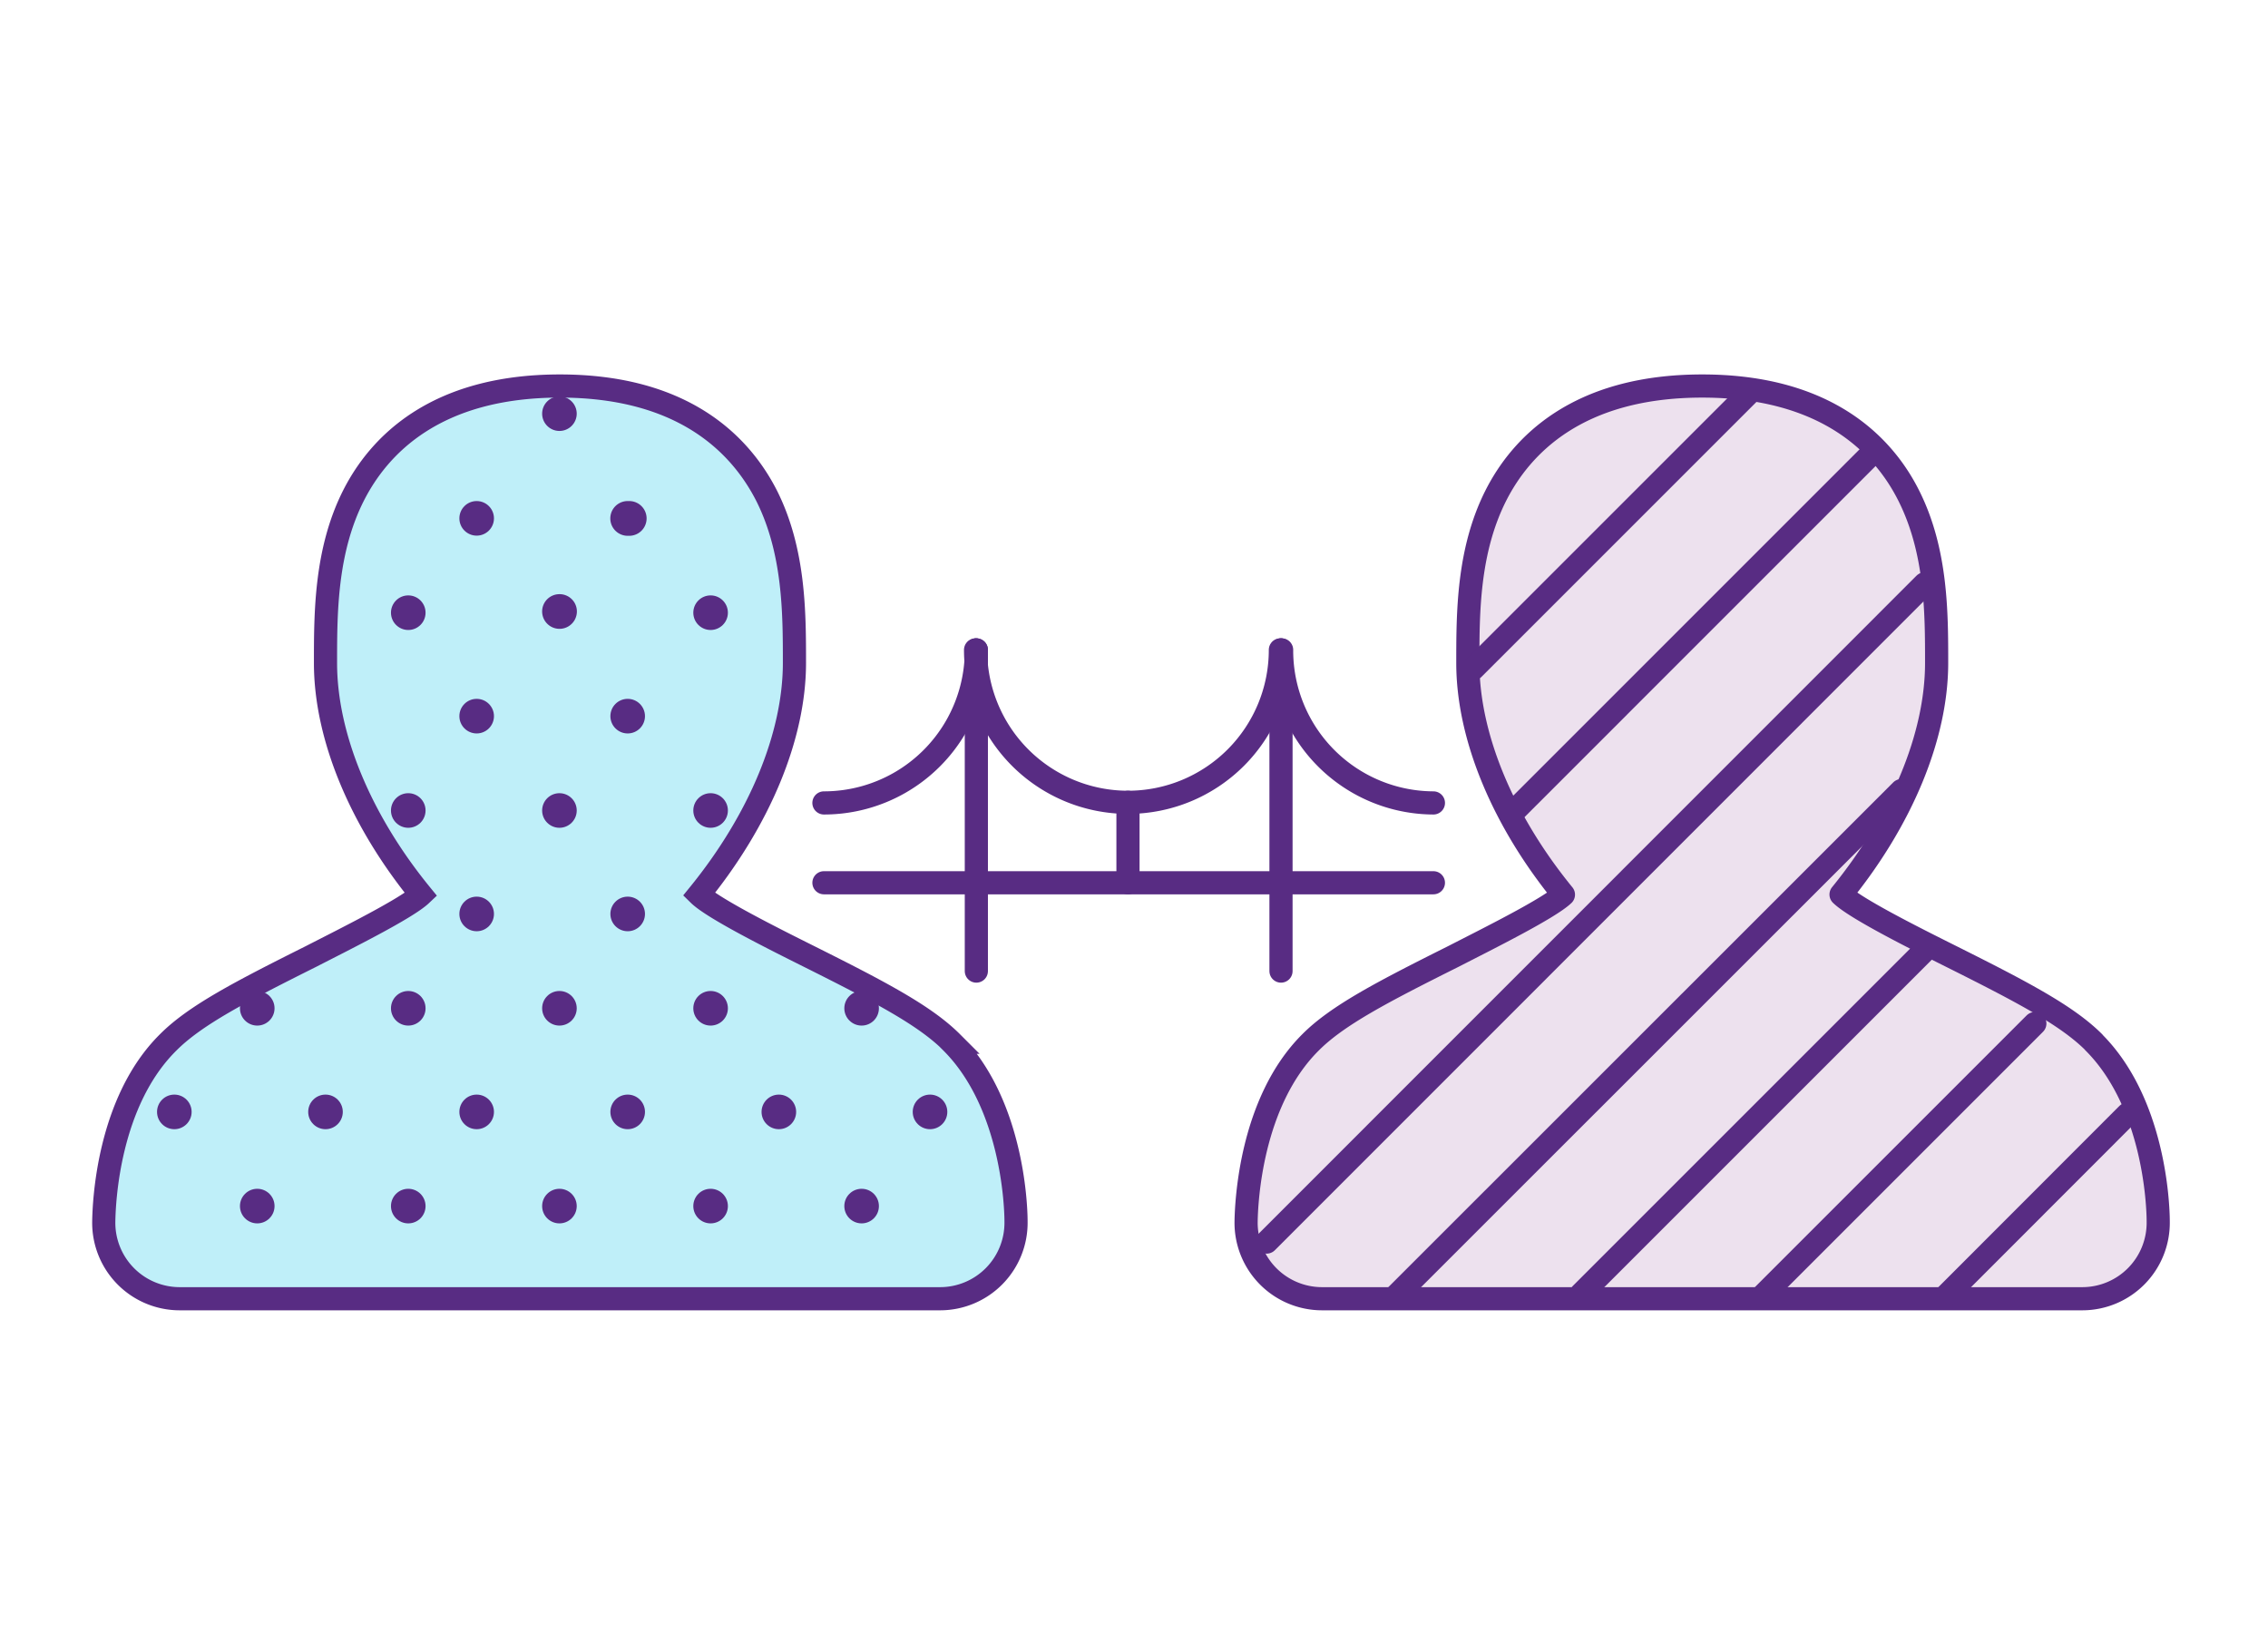 <svg id="Layer_1" data-name="Layer 1" xmlns="http://www.w3.org/2000/svg" viewBox="0 0 146.88 106.34"><defs><style>.cls-1{fill:none;}.cls-1,.cls-2,.cls-4{stroke:#582c83;stroke-width:1.5px;}.cls-1,.cls-4{stroke-linecap:round;stroke-linejoin:round;}.cls-2{fill:#bfeff9;stroke-miterlimit:10;}.cls-3{fill:#582c83;}.cls-4{fill:#ede1ee;}</style></defs><title>owh-icons</title><line class="cls-1" x1="82.96" y1="42.09" x2="82.96" y2="62.89"/><path class="cls-1" d="M92.83,52A9.87,9.87,0,0,1,83,42.09"/><line class="cls-1" x1="63.23" y1="42.09" x2="63.23" y2="62.89"/><path class="cls-1" d="M82.92,42.09a9.87,9.87,0,0,1-19.74,0"/><path class="cls-1" d="M63.23,42.09A9.87,9.87,0,0,1,53.36,52"/><line class="cls-1" x1="92.83" y1="57.17" x2="53.36" y2="57.17"/><line class="cls-1" x1="73.05" y1="57.17" x2="73.05" y2="51.96"/><path class="cls-2" d="M61.63,67.5c-1.74-1.74-4.66-3.27-9.26-5.57-2.32-1.16-6.18-3.09-7.11-4,3.92-4.82,6.19-10.25,6.19-15,0-3.23,0-7.25-1.81-10.84C48,28.88,44.36,25,36.26,25S24.52,28.88,22.89,32.1c-1.81,3.59-1.81,7.61-1.81,10.84,0,4.76,2.27,10.2,6.19,15-.94.89-4.8,2.81-7.12,4-4.6,2.3-7.52,3.82-9.26,5.57C7,71.36,6.74,77.85,6.72,79.11a4.92,4.92,0,0,0,4.92,5H60.88a4.92,4.92,0,0,0,4.92-5c0-1.26-.31-7.75-4.18-11.61ZM61.76,80"/><circle class="cls-3" cx="36.23" cy="78.11" r="1.12"/><circle class="cls-3" cx="46.02" cy="78.11" r="1.12"/><circle class="cls-3" cx="55.8" cy="78.11" r="1.12"/><circle class="cls-3" cx="26.44" cy="78.11" r="1.12"/><circle class="cls-3" cx="16.66" cy="78.11" r="1.12"/><circle class="cls-3" cx="30.87" cy="72.01" r="1.12"/><circle class="cls-3" cx="40.65" cy="72.01" r="1.12"/><circle class="cls-3" cx="50.44" cy="72.01" r="1.12"/><circle class="cls-3" cx="60.23" cy="72.01" r="1.12"/><circle class="cls-3" cx="21.08" cy="72.01" r="1.12"/><circle class="cls-3" cx="11.29" cy="72.01" r="1.12"/><circle class="cls-3" cx="36.23" cy="65.3" r="1.12"/><circle class="cls-3" cx="46.02" cy="65.3" r="1.12"/><circle class="cls-3" cx="55.8" cy="65.3" r="1.12"/><circle class="cls-3" cx="26.44" cy="65.3" r="1.12"/><circle class="cls-3" cx="16.66" cy="65.3" r="1.12"/><circle class="cls-3" cx="30.87" cy="59.19" r="1.12"/><circle class="cls-3" cx="40.65" cy="59.19" r="1.12"/><circle class="cls-3" cx="36.23" cy="52.49" r="1.12"/><circle class="cls-3" cx="46.02" cy="52.49" r="1.12"/><circle class="cls-3" cx="26.44" cy="52.49" r="1.12"/><circle class="cls-3" cx="30.87" cy="46.38" r="1.12"/><circle class="cls-3" cx="40.65" cy="46.38" r="1.12"/><circle class="cls-3" cx="30.87" cy="33.57" r="1.12"/><path class="cls-3" d="M40.75,32.45h-.1a1.12,1.12,0,0,0,0,2.25h.1a1.12,1.12,0,0,0,0-2.25Z"/><circle class="cls-3" cx="46.02" cy="39.68" r="1.12"/><circle class="cls-3" cx="26.44" cy="39.68" r="1.12"/><path class="cls-3" d="M36.23,38.48a1.12,1.12,0,0,0-1.12,1.12s0,0,0,0,0,0,0,0a1.12,1.12,0,1,0,2.25,0s0,0,0,0,0,0,0,0A1.12,1.12,0,0,0,36.23,38.48Z"/><circle class="cls-3" cx="36.23" cy="26.79" r="1.12"/><path class="cls-4" d="M135.6,67.5c-1.74-1.74-4.66-3.27-9.26-5.57-2.32-1.16-6.18-3.09-7.11-4,3.92-4.82,6.19-10.25,6.19-15,0-3.23,0-7.25-1.81-10.84C122,28.88,118.34,25,110.24,25S98.5,28.88,96.87,32.1c-1.81,3.59-1.81,7.61-1.81,10.84,0,4.76,2.27,10.2,6.19,15-.94.89-4.8,2.81-7.12,4-4.6,2.3-7.52,3.82-9.26,5.57C81,71.36,80.72,77.85,80.7,79.11a4.92,4.92,0,0,0,4.92,5h49.23a4.92,4.92,0,0,0,4.92-5c0-1.26-.31-7.75-4.18-11.61ZM135.73,80"/><line class="cls-1" x1="113.46" y1="25.26" x2="95.42" y2="43.3"/><line class="cls-1" x1="121.09" y1="29.5" x2="97.89" y2="52.7"/><line class="cls-1" x1="124.65" y1="37.81" x2="82.03" y2="80.44"/><line class="cls-1" x1="123.14" y1="51.2" x2="90.26" y2="84.07"/><line class="cls-1" x1="124.68" y1="61.52" x2="102.39" y2="83.81"/><line class="cls-1" x1="131.78" y1="66.29" x2="114.19" y2="83.88"/><line class="cls-1" x1="137.78" y1="72.16" x2="126.04" y2="83.91"/></svg>
